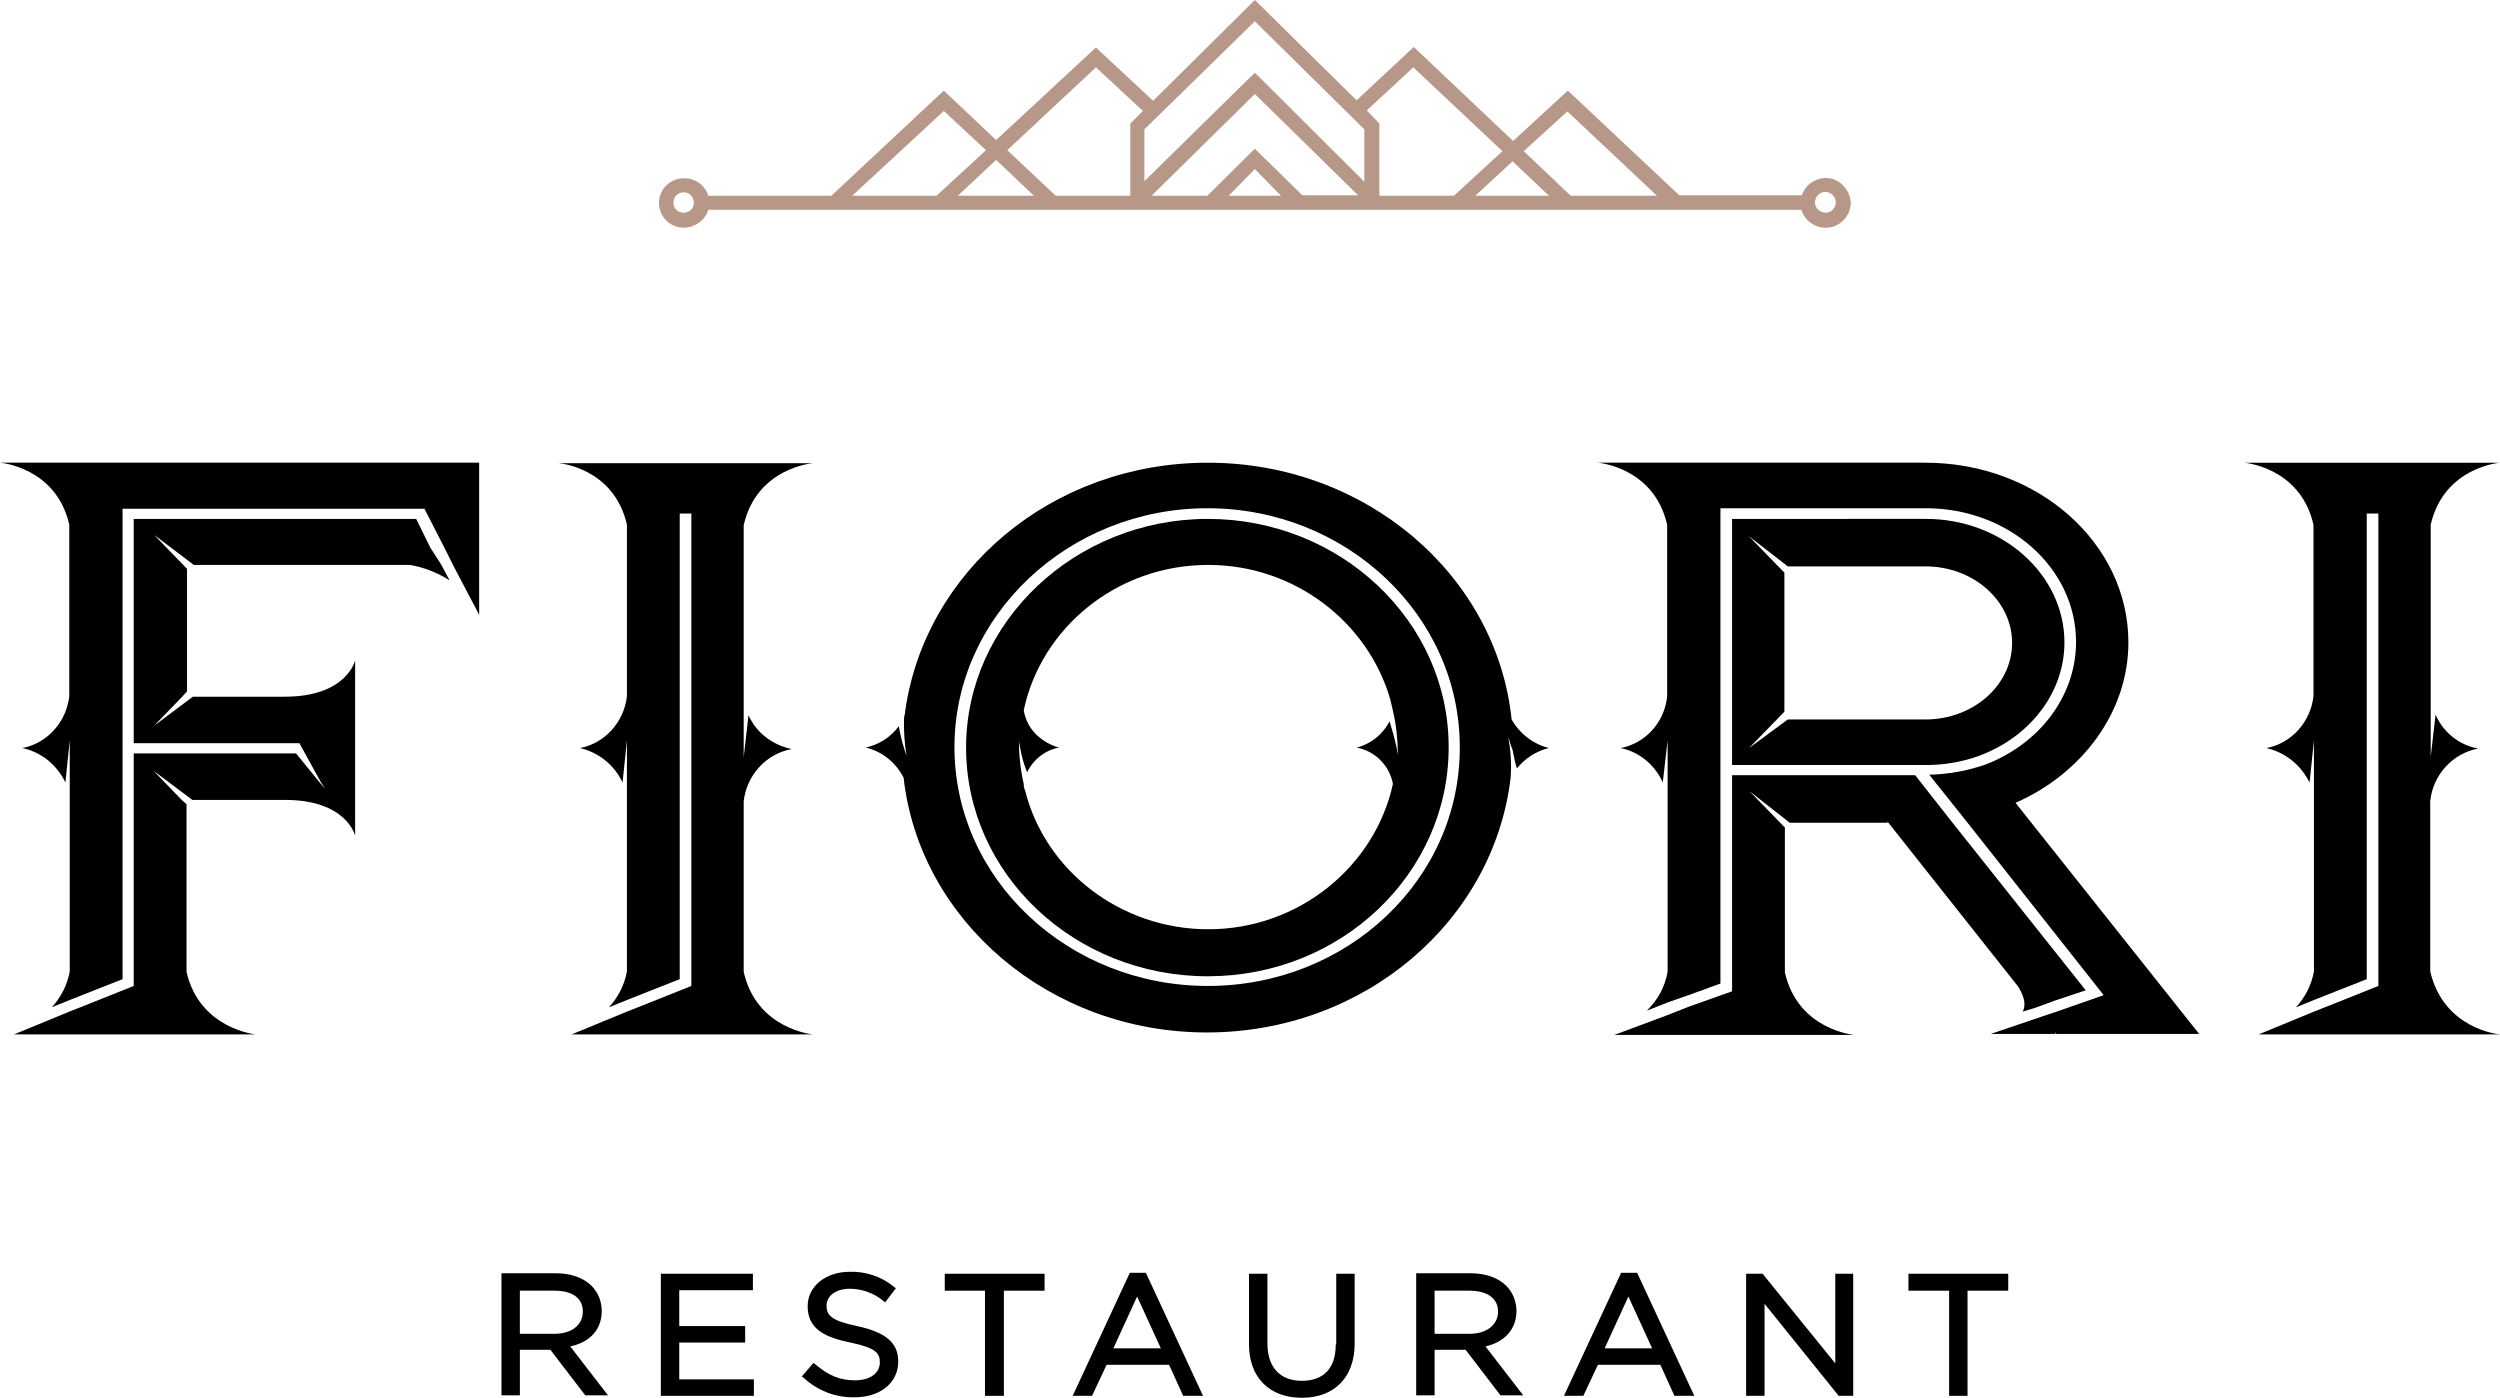 <?xml version="1.0" encoding="utf-8"?>
<svg version="1.1" id="Layer_1" xmlns="http://www.w3.org/2000/svg" xmlns:xlink="http://www.w3.org/1999/xlink" x="0px" y="0px"
	 viewBox="0 0 1905.23 1065.23" style="enable-background:new 0 0 1905.23 1065.23;" xml:space="preserve">
<g>
	<g>
		<path d="M327.88,417.23l-10.71-21.78H101.91V566.4h126.28l16.25,29.54l3.32,5.17l-4.43-5.17l-17.72-21.78H101.91v177.23
			l-33.23,13.29l-15.88,6.28l-42.09,17.35h184.25c0,0-42.83-4.06-52.8-47.63V612.92l-3.69-3.32l-21.42-22.15l25.11,18.83l4.43,3.32
			h70.52c47.26,0,53.54,27.32,53.54,27.32V503.26c0,0-6.28,27.69-53.54,27.69h-70.15l-4.43,3.32l-25.11,18.83l21.42-22.15l3.69-4.06
			v-93.42l-25.11-25.85l30.28,22.89h164.68c10.71,1.85,21.05,5.91,30.28,11.82l-6.28-11.82L327.88,417.23z"/>
		<path d="M52.8,399.88v130.71c-2.22,19.57-16.62,35.82-35.82,39.51c14.4,2.95,26.58,12.92,32.86,26.22l3.32-32.12v176.12
			c-1.85,10.34-6.65,19.57-13.66,27.32l13.66-5.54l15.88-6.28l24.37-9.6V387.69h230.03l15.14,29.54l7.02,14.03l19.57,37.29V352.62H0
			C0,352.62,42.83,355.94,52.8,399.88z"/>
		<path d="M477.78,399.88v130.71c-2.22,19.57-16.62,35.82-35.82,39.51c14.4,3.32,26.22,12.92,32.49,26.22l3.32-32.12v176.12
			c-1.85,10.34-6.65,19.57-13.66,27.32l13.66-5.54l15.88-6.28l24.37-9.6V391.38h8.86v360l-33.23,13.29l-15.88,6.28l-42.09,17.35
			h183.88c0,0-42.83-3.69-52.8-47.63V610.71c2.22-19.94,16.98-36.18,36.55-39.88c0,0-23.26-3.69-32.86-25.85l-3.69,32.12V400.25
			c9.97-43.94,52.8-47.26,52.8-47.26H424.62C424.98,352.62,467.82,355.94,477.78,399.88z"/>
		<path d="M1152,548.31c-11.45-110.03-111.14-195.69-231.51-195.69c-118.89,0-216,82.71-230.77,190.15c0,1.85-0.74,2.95-0.74,4.43
			c-0.37,9.6,0.37,19.2,1.85,28.8c-1.11-3.32-2.22-7.02-3.32-10.71c-1.11-4.43-1.85-8.49-2.58-11.82
			c-6.28,8.49-15.14,14.03-25.11,16.25c12.55,2.95,22.89,11.45,28.8,22.89c12.18,108.92,111.14,194.22,231.14,194.22
			s218.58-84.92,231.51-194.22v-0.37c0.74-10.34,0-20.68-1.85-30.65c1.11,3.32,1.85,6.65,3.32,9.97c1.11,5.17,1.85,9.97,3.32,14.03
			c6.28-7.75,14.77-13.29,24.37-15.51C1168.62,567.14,1158.28,559.38,1152,548.31z M920.49,751.38
			c-106.34,0-193.11-81.23-193.11-182.03l0,0c0-100.06,86.77-182.03,192.74-182.03s192.37,81.6,192.37,182.03
			C1112.86,670.15,1026.83,751.38,920.49,751.38z"/>
		<path d="M920.49,395.45c-101.17,0-184.25,78.65-184.25,174.28l0,0c0,96.37,82.71,174.28,184.25,174.28S1104,665.72,1104,569.72
			C1104.37,473.72,1021.66,395.45,920.49,395.45z M1061.54,541.66c2.58,11.08,3.69,22.15,3.69,33.23c-0.37-1.48-0.74-2.95-0.74-4.43
			c-1.48-7.02-3.32-13.66-5.54-20.68c-5.17,9.97-14.4,17.35-25.11,19.94c14.03,2.58,25.11,13.66,27.69,27.69
			c-13.66,62.77-71.63,110.77-140.68,110.77c-67.2,0-124.43-45.05-139.57-105.6l0,0c-0.74-1.48-1.11-3.32-1.11-5.17
			c-2.58-11.08-3.69-22.52-3.69-33.97c0,1.85,0.37,3.32,0.74,5.17c1.11,7.02,2.95,13.66,5.54,19.94
			c4.8-9.97,14.03-16.98,24.37-18.83c-1.85-0.37-23.26-6.28-26.95-28.43c13.29-62.77,70.89-110.77,140.68-110.77
			c65.72,0,121.85,43.57,138.83,103.02C1059.69,533.91,1060.43,536.86,1061.54,541.66z"/>
		<path d="M1622.03,489.6c0-75.69-69.05-136.98-154.71-136.98h-249.6c0,0,42.83,3.32,52.8,47.26v130.71
			c-1.85,19.57-16.25,35.82-35.45,39.51c14.4,2.95,26.22,12.92,32.12,26.22l3.69-32.12v176.12c-1.85,11.45-7.38,21.78-15.88,29.91
			l15.88-6.28l15.88-5.54l24.37-8.86V387.32h156.55c63.51,0,114.46,45.78,114.46,101.91c0,41.72-28.43,77.91-69.05,93.42
			c-13.66,4.8-28.06,7.38-42.83,7.75l26.22,32.86L1603.2,758.4l-36.92,12.92l-9.97,3.32l-39.14,13.29h49.11v-1.11l0.74,1.11h108.92
			L1536,611.82C1586.58,589.66,1622.03,542.77,1622.03,489.6z"/>
		<path d="M1468.06,583.02c13.29,0,26.58-2.22,39.14-6.65c39.14-14.03,66.09-48,66.09-86.77c0-51.69-47.26-94.15-105.6-94.15H1320
			v187.57h147.69H1468.06z M1332.92,570.09l26.95-27.69V436.43l-26.95-27.69l29.54,22.89h104.86c36.55,0,66.09,26.22,66.09,58.34
			s-29.54,58.34-66.09,58.34h-104.86L1332.92,570.09z"/>
		<path d="M1438.52,626.22l99.69,125.91c5.17,8.49,5.54,14.4,3.32,18.83l9.6-2.95l15.14-5.54l23.26-7.75l-103.02-129.6l-26.95-34.34
			H1320v164.68l-33.23,11.82l-15.88,6.28l-40.62,15.14h182.77c0,0-42.83-3.69-52.8-47.63v-110.4l-26.95-27.69l30.65,24h74.58V626.22
			z"/>
		<path d="M1852.06,740.31V610.34c2.22-19.94,16.98-36.18,36.55-39.88c-14.4-2.58-26.58-12.18-32.49-25.85l-3.69,32.12V399.88
			c9.97-43.94,52.8-47.26,52.8-47.26h-194.95c0,0,42.83,3.32,52.8,47.26v130.71c-2.22,19.57-16.62,35.82-35.82,39.51
			c14.4,3.32,26.22,12.92,32.86,26.22l3.32-32.12v176.12c-1.85,10.34-6.65,19.57-13.66,27.32l13.66-5.54l15.88-6.28l24.37-9.6
			V391.38h8.86v360l-33.23,13.29l-15.88,6.28l-42.09,17.35h183.88C1904.86,788.31,1862.4,784.62,1852.06,740.31z"/>
	</g>
	<path style="fill:#B79888;" d="M1410.46,154.34c0,10.34-8.49,19.2-18.83,19.2c0,0,0,0-0.37,0c-8.49,0-15.88-5.54-18.46-13.66
		H539.82c-2.58,8.12-10.34,13.66-18.83,13.66c-10.34,0-18.83-8.49-18.83-18.83s8.49-18.83,18.83-18.83l0,0
		c8.49-0.37,16.25,5.17,18.83,13.29h93.78l85.66-80.12l39.88,37.66l76.06-70.52l43.57,40.62L956.31,0l77.54,76.43l43.57-40.62
		l75.69,71.63l41.72-38.4l84.92,79.75h93.42c3.32-9.97,14.4-15.51,24.37-12.18C1404.92,139.57,1410.09,146.58,1410.46,154.34
		L1410.46,154.34z M528.74,154.34c0-4.06-3.32-7.75-7.38-7.75h-0.37c-4.43,0-7.75,3.32-7.75,7.75c0,4.43,3.32,7.75,7.75,7.75
		c4.06,0,7.75-2.95,7.75-7.38C528.74,154.71,528.74,154.71,528.74,154.34L528.74,154.34z M649.48,149.17h64.25l37.66-34.71
		l-32.12-29.91L649.48,149.17z M759.14,121.85l-29.17,27.32h57.97L759.14,121.85z M767.63,114.46l36.92,34.71h56.86V94.15l9.6-9.6
		L835.2,51.32L767.63,114.46z M872.12,138.09l84.18-82.71l83.45,83.08V98.58l-83.45-82.34l-84.18,82.34V138.09z M992.49,148.8h42.46
		l-78.65-77.17l-78.65,77.54h42.46l36.18-35.82L992.49,148.8z M956.31,128.86l-19.94,20.31h39.88L956.31,128.86z M1041.6,84.18
		l9.6,9.97v55.02h56.86l36.92-33.97l-67.94-63.88L1041.6,84.18z M1152.74,122.95l-28.43,26.22h56.12L1152.74,122.95z M1161.23,115.2
		l35.82,33.97h65.72l-68.31-64.25L1161.23,115.2z M1399.02,154.34c0-4.43-3.32-7.75-7.75-8.12c-4.43,0-7.75,3.32-8.12,7.75
		c0,4.43,3.32,7.75,7.75,8.12h0.37C1395.32,162.09,1399.02,158.77,1399.02,154.34L1399.02,154.34z"/>
	<g>
		<path d="M458.58,999.14c0-7.02-2.58-14.03-7.75-19.2c-6.28-6.28-15.88-9.6-27.32-9.6h-41.35v93.05h14.03v-34.71h23.26l26.58,34.71
			h17.35l-28.8-37.29C450.09,1022.77,458.58,1012.8,458.58,999.14z M396.18,1016.12v-32.49h26.58c13.66,0,21.42,5.91,21.42,15.88
			l0,0c0,10.34-8.49,16.98-21.78,16.98h-26.22V1016.12z"/>
		<polygon points="517.66,1023.14 567.88,1023.14 567.88,1010.58 517.66,1010.58 517.66,983.26 573.78,983.26 573.78,970.71 
			503.63,970.71 503.63,1063.75 574.52,1063.75 574.52,1051.2 517.66,1051.2 		"/>
		<path d="M653.17,1010.58c-19.94-4.06-23.26-8.49-23.26-15.51c0-7.75,7.38-12.92,17.72-12.92c9.23,0,18.46,3.32,25.48,9.23
			l1.48,1.11l8.12-10.71l-1.48-1.11c-9.23-7.75-21.42-11.82-33.6-11.45c-18.46,0-32.12,11.08-32.12,26.22
			c0,17.35,12.92,23.63,32.49,27.69c19.57,4.06,22.52,8.12,22.52,15.14c0,8.12-7.38,13.66-18.83,13.66
			c-11.82,0-20.31-3.69-30.28-12.18l-1.48-1.11l-8.86,10.34l1.48,1.11c10.34,9.6,24.37,15.14,38.77,14.77
			c19.57,0,33.23-11.08,33.23-27.32C684.55,1023.51,675.32,1015.38,653.17,1010.58z"/>
		<polygon points="720,983.63 750.65,983.63 750.65,1063.75 765.05,1063.75 765.05,983.63 796.06,983.63 796.06,970.71 720,970.71 
					"/>
		<path d="M861.05,969.97l-43.57,93.78h14.77l11.08-23.63h47.63l10.71,23.63h15.14l-43.57-93.78H861.05z M848.49,1027.57
			l18.09-39.51l18.09,39.51H848.49z"/>
		<path d="M1017.97,1024.62c0,18.09-9.23,27.69-25.85,27.69c-16.62,0-26.22-10.34-26.22-28.43v-53.17h-14.03v53.91
			c0,25.11,15.51,40.62,40.25,40.62c24.74,0,40.25-15.51,40.25-41.35v-53.17h-14.03v53.91H1017.97z"/>
		<path d="M1155.69,999.14c0-7.02-2.58-14.03-7.75-19.2c-6.28-6.28-15.88-9.6-27.32-9.6h-41.35v93.05h14.03v-34.71h23.63
			l26.58,34.71h17.35l-28.8-37.29C1146.83,1022.77,1155.69,1012.8,1155.69,999.14z M1093.29,1016.49v-32.86h26.58
			c13.66,0,21.78,5.91,21.78,15.88s-8.49,16.98-21.78,16.98H1093.29z"/>
		<path d="M1235.45,969.97l-43.57,93.78h14.77l11.08-23.63h47.63l10.71,23.63h15.14l-43.57-93.78H1235.45z M1222.89,1027.57
			l18.09-39.51l18.09,39.51H1222.89z"/>
		<polygon points="1398.65,1039.02 1343.26,970.71 1330.71,970.71 1330.71,1063.75 1344.74,1063.75 1344.74,993.6 1401.23,1063.75 
			1412.31,1063.75 1412.31,970.71 1398.65,970.71 		"/>
		<polygon points="1454.4,970.71 1454.4,983.63 1485.42,983.63 1485.42,1063.75 1499.45,1063.75 1499.45,983.63 1530.46,983.63 
			1530.46,970.71 		"/>
	</g>
</g>
</svg>

